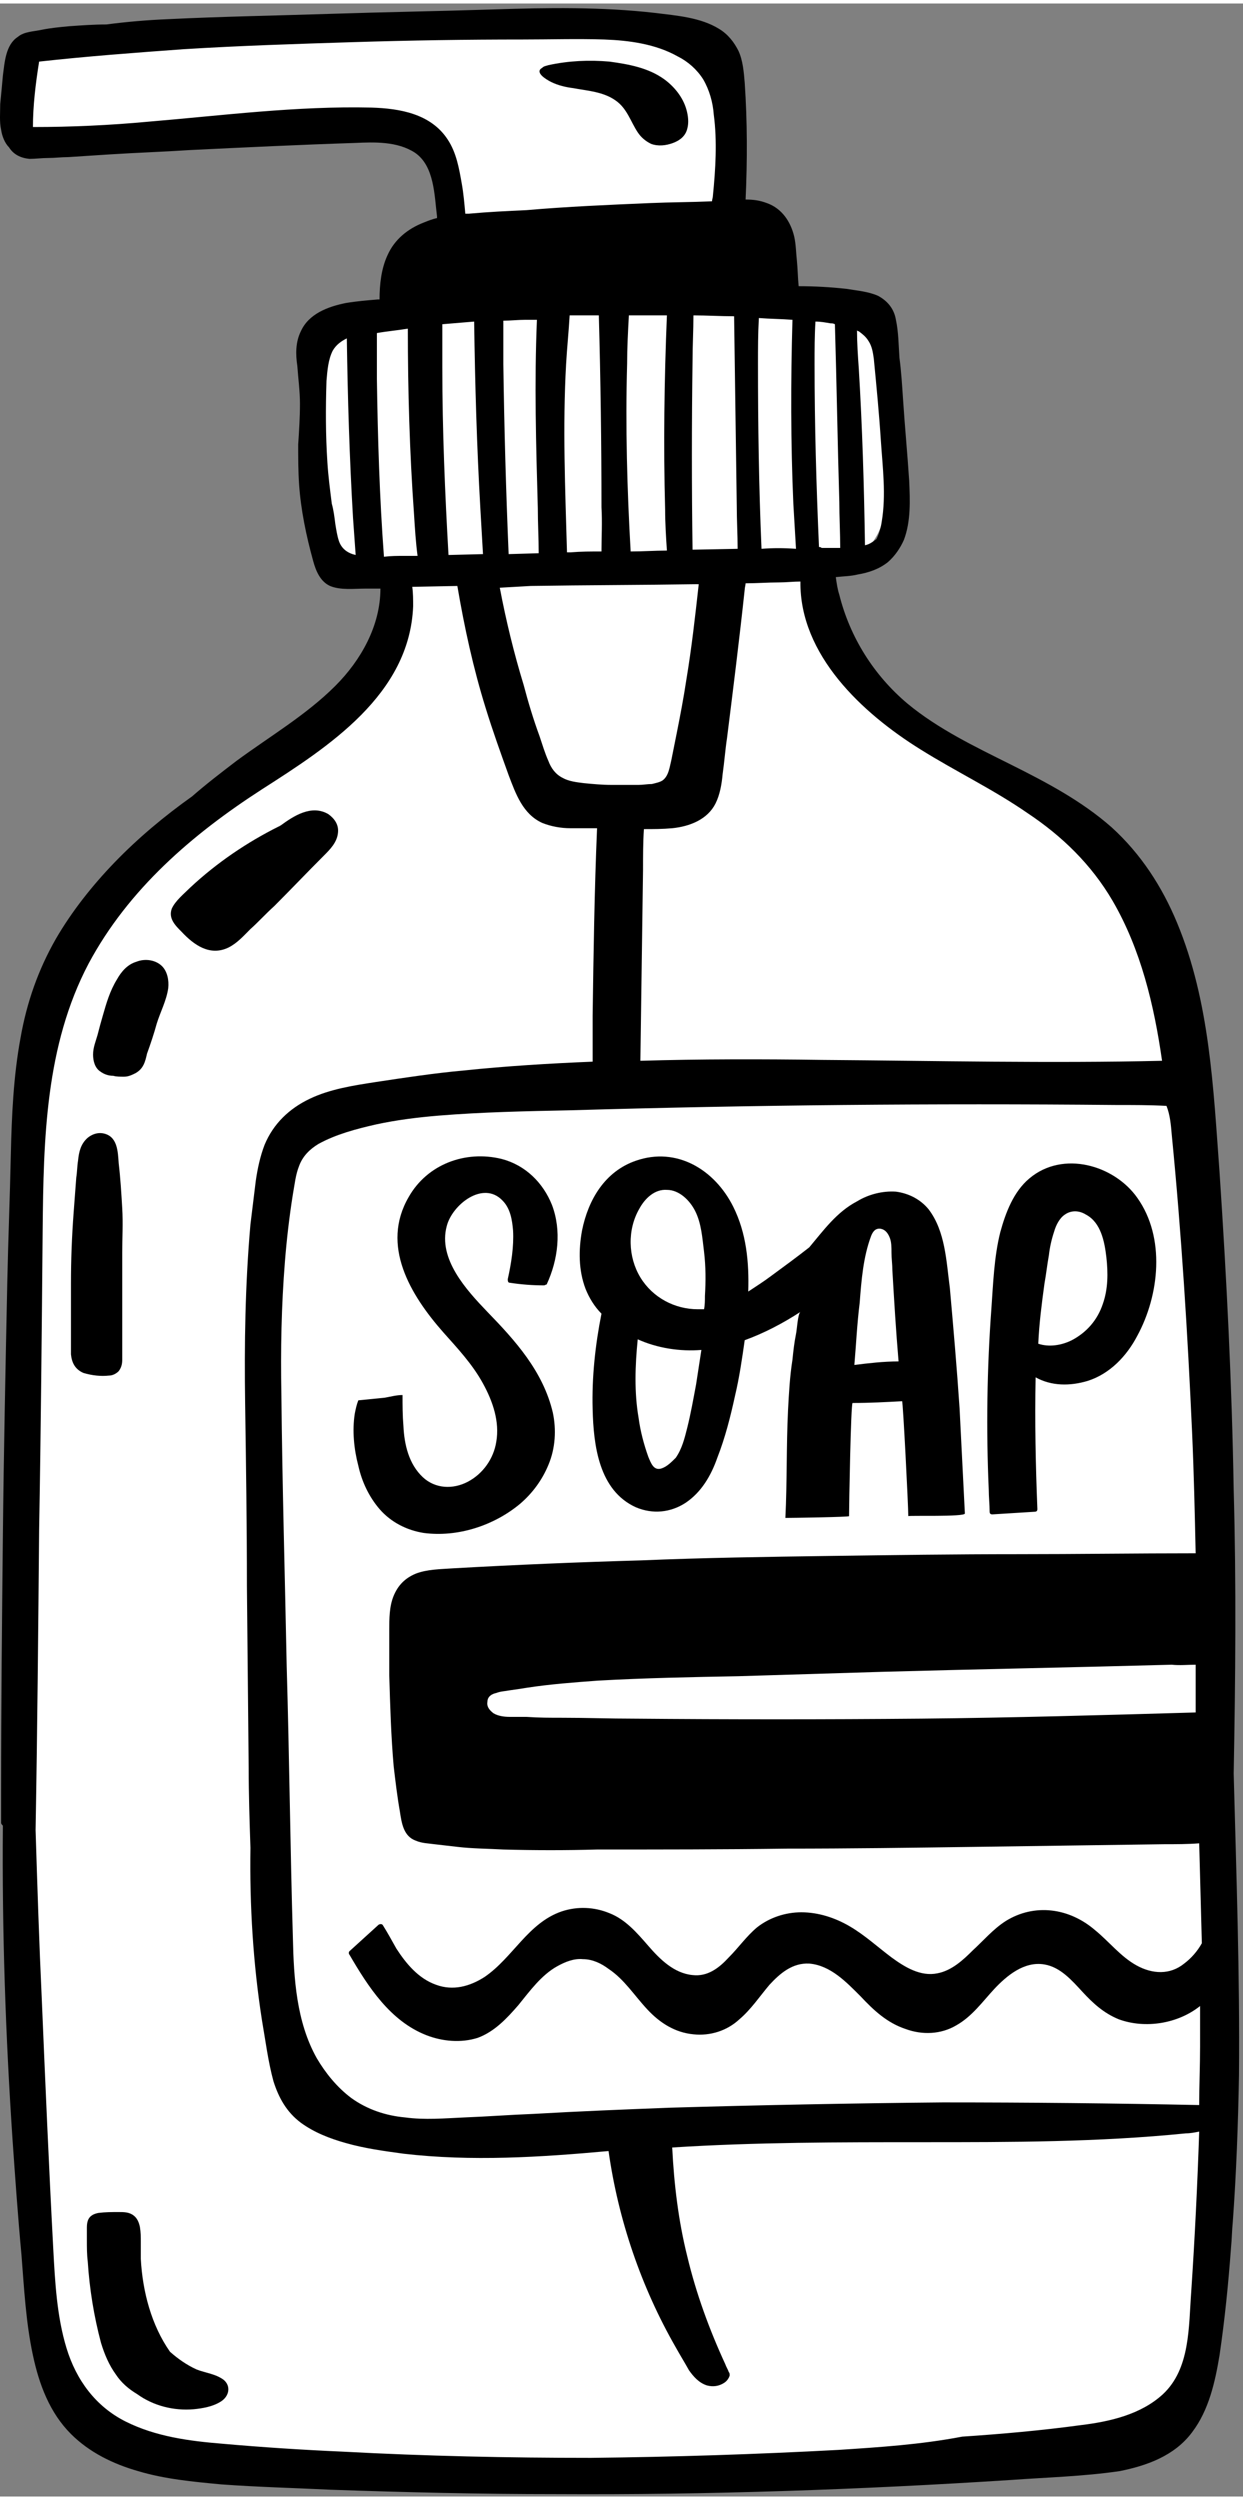 <svg width="89" height="179" viewBox="0 0 179 359" fill="none" xmlns="http://www.w3.org/2000/svg">
<rect x="0" y="0" width="179" height="359" fill="#808080" stroke="none"/>
<path d="M2.832 19.061C2.832 19.443 3.086 19.698 3.468 19.698C13.655 19.571 23.841 19.316 33.901 19.189C38.866 19.061 43.959 19.061 48.925 18.934C51.472 18.934 54.019 18.807 56.565 18.807C58.73 18.807 61.276 18.297 62.422 20.717C62.932 21.863 63.059 23.136 63.441 24.282C63.696 25.555 63.95 26.956 64.205 28.357C64.587 30.521 64.842 32.813 64.969 35.105C64.587 35.487 64.205 35.869 63.823 36.378C63.059 37.524 62.422 38.798 61.658 40.071C61.022 41.09 60.13 41.854 59.112 42.363C55.419 44.273 50.708 43.764 47.525 46.565C45.487 48.475 45.233 51.149 45.105 53.823C44.851 57.261 44.851 60.826 44.978 64.264C45.106 67.574 45.233 70.885 45.742 74.195C46.124 76.87 47.016 79.798 49.435 81.199C50.708 81.963 51.981 81.963 53.382 81.835C54.019 81.708 54.91 81.581 55.419 81.963C56.056 82.472 55.929 83.618 55.929 84.255C55.929 86.292 55.801 88.329 55.801 90.367C49.307 103.736 34.919 111.885 24.478 121.944C18.493 127.674 13.782 134.296 10.599 141.935C7.416 149.321 5.76 157.342 4.742 165.237C3.723 173.513 3.468 181.917 3.468 190.194C3.468 199.998 3.596 209.802 3.596 219.607L3.978 281.362C4.105 291.167 3.85 300.971 4.232 310.648C4.487 316.123 4.869 321.726 6.015 327.074C5.888 327.201 5.76 327.456 5.76 327.711C6.652 332.549 7.67 337.388 9.835 341.844C12 346.173 15.438 349.611 20.021 351.394C25.369 353.431 31.354 353.559 36.956 353.941C43.323 354.45 49.817 354.832 56.183 355.214C81.904 356.36 107.625 355.851 133.218 353.559C139.585 352.922 145.951 352.285 152.445 351.521C157.284 350.885 163.014 350.63 167.215 347.956C171.927 344.9 172.309 339.425 172.945 334.459C173.709 328.093 174.219 321.726 174.601 315.232C175.237 302.372 175.237 289.384 174.983 276.524C174.728 263.409 174.346 250.421 174.091 237.306C173.582 218.079 173.455 198.852 171.417 179.752C171.035 174.15 170.653 168.547 170.144 162.945C169.635 158.106 169.253 153.395 168.489 148.557C167.852 143.973 166.961 139.389 165.306 135.06C162.504 127.674 157.538 121.435 151.426 116.469C148.371 113.923 144.933 111.885 141.367 109.975C137.42 107.938 133.346 106.155 129.908 103.354C128.252 101.954 126.724 100.426 125.324 98.77C125.324 98.643 125.196 98.516 125.196 98.516C125.069 98.388 124.942 98.261 124.814 98.261C121.886 94.568 119.594 90.494 117.811 86.165C117.429 84.637 117.302 82.981 117.302 81.453C120.995 82.217 124.814 79.543 126.47 76.233C128.762 71.394 127.87 65.664 127.616 60.571C127.361 56.115 127.616 51.021 125.451 46.947C124.432 45.037 122.904 43.636 120.994 42.872C118.83 41.981 116.283 41.854 113.991 41.472C109.789 40.835 106.097 38.543 103.55 35.105C103.805 34.978 103.932 34.85 103.932 34.596C104.314 29.884 104.187 25.173 103.678 20.462C103.423 18.297 103.168 16.133 102.659 13.968C102.277 12.186 101.64 10.403 100.622 9.002C98.202 5.819 93.491 4.928 89.671 4.291C85.215 3.527 80.758 3.272 76.174 3.145C66.752 3.018 57.457 3.272 48.034 3.4C38.612 3.527 29.062 3.909 19.639 4.546C17.093 4.673 14.419 4.928 11.872 5.182C10.472 5.31 9.198 5.437 7.798 5.564C6.779 5.692 5.378 5.692 4.487 6.074C2.45 6.965 2.959 9.894 2.832 11.676C3.086 13.713 2.959 16.387 2.832 19.061Z" fill="white"/>
<path d="M148.244 169.184C145.952 171.094 144.806 174.15 144.042 176.951C143.151 180.516 143.024 184.336 142.769 187.902C142.132 196.56 142.005 205.346 142.387 214.004C142.387 215.023 142.514 216.169 142.514 217.188C142.514 217.442 142.642 217.57 142.896 217.57C144.934 217.442 146.971 217.315 149.008 217.188C149.263 217.188 149.39 217.06 149.39 216.806C149.136 210.439 149.008 204.2 149.135 197.833C151.427 199.107 154.101 199.107 156.648 198.343C159.831 197.324 162.251 194.777 163.779 191.849C166.962 185.992 167.853 177.715 163.779 171.985C160.468 167.274 153.083 165.109 148.244 169.184ZM151.809 176.824C152.064 175.932 152.573 174.914 153.337 174.405C154.229 173.768 155.375 173.768 156.393 174.405C158.558 175.551 159.067 178.352 159.322 180.516C159.577 182.808 159.577 185.1 158.813 187.265C158.049 189.557 156.521 191.339 154.356 192.485C152.828 193.249 151.045 193.504 149.517 192.995C149.645 190.066 150.027 187.138 150.409 184.336C150.663 182.936 150.791 181.662 151.045 180.262C151.173 179.116 151.427 177.97 151.809 176.824Z" fill="black"/>
<path d="M133.729 173.64C132.583 172.24 130.928 171.348 129.018 171.094C127.108 170.966 125.07 171.476 123.415 172.494C120.487 174.022 118.577 176.696 116.539 179.116C114.757 180.516 112.847 181.917 110.937 183.317C109.918 184.081 108.899 184.718 107.754 185.482C107.881 181.28 107.499 177.078 105.589 173.258C102.915 167.91 97.44 164.6 91.582 166.637C87.126 168.165 84.707 172.24 83.815 176.696C83.306 179.498 83.306 182.426 84.325 185.1C84.834 186.373 85.598 187.647 86.617 188.665C85.725 193.122 85.216 197.833 85.343 202.417C85.471 207.638 86.235 214.131 91.582 216.551C94.002 217.569 96.548 217.315 98.713 215.914C101.005 214.386 102.406 211.967 103.297 209.42C104.443 206.492 105.207 203.436 105.844 200.507C106.48 197.833 106.862 195.159 107.244 192.485C110.045 191.467 112.719 190.066 115.266 188.411C114.884 188.665 114.757 191.085 114.629 191.594C114.375 192.867 114.247 194.013 114.12 195.287C113.738 197.706 113.611 200.125 113.483 202.544C113.229 207.765 113.356 212.858 113.101 218.079C113.993 218.079 122.269 217.951 122.269 217.824C122.269 216.423 122.524 201.526 122.778 201.526C125.198 201.526 127.617 201.398 129.909 201.271C130.036 201.271 130.8 216.296 130.8 217.824C130.8 217.697 138.949 217.951 138.949 217.442C138.695 212.349 138.44 207.383 138.185 202.29C137.803 196.56 137.294 190.703 136.785 184.973C136.276 181.153 136.148 176.824 133.729 173.64ZM95.275 210.948C94.129 211.33 93.747 210.184 93.365 209.293C92.728 207.51 92.219 205.6 91.965 203.69C91.328 199.998 91.455 196.178 91.837 192.358C94.638 193.631 97.949 194.141 101.005 193.886C100.75 195.541 100.496 197.196 100.241 198.852C99.859 200.889 99.477 203.054 98.968 205.091C98.586 206.619 98.204 208.147 97.312 209.42C96.676 210.057 96.039 210.694 95.275 210.948ZM100.496 188.029C97.185 188.029 94.002 186.373 92.219 183.445C90.437 180.516 90.309 176.569 92.092 173.513C92.856 172.112 94.257 170.712 96.039 170.839C97.822 170.839 99.35 172.367 100.114 173.895C101.005 175.678 101.132 177.715 101.387 179.752C101.642 181.917 101.642 183.954 101.514 186.119C101.514 186.755 101.514 187.392 101.387 188.029C101.132 188.029 100.878 188.029 100.496 188.029ZM123.033 196.051C123.288 193.122 123.415 190.193 123.797 187.137C124.052 183.827 124.306 180.516 125.452 177.46C125.707 176.824 126.089 176.314 126.853 176.442C127.49 176.569 127.872 177.078 128.126 177.715C128.381 178.352 128.381 179.116 128.381 179.88C128.381 180.771 128.508 181.535 128.508 182.426C128.763 186.755 129.018 191.085 129.4 195.541C127.235 195.541 125.07 195.796 123.033 196.051Z" fill="black"/>
<path d="M79.359 11.294C80.377 11.803 81.523 12.058 82.542 12.185C84.579 12.567 86.871 12.695 88.654 13.968C90.309 15.114 90.819 17.024 91.837 18.552C92.347 19.316 92.983 19.825 93.747 20.207C94.766 20.589 95.912 20.462 96.93 20.08C97.949 19.698 98.713 19.061 98.968 18.043C99.222 17.151 99.095 16.133 98.84 15.241C98.331 13.459 97.058 11.931 95.657 10.912C93.365 9.257 90.564 8.747 87.763 8.365C84.834 8.111 81.905 8.238 78.977 8.875C78.595 9.002 78.34 9.002 78.085 9.257C76.94 9.893 78.595 10.912 79.359 11.294Z" fill="black"/>
<path d="M70.191 188.411C67.135 185.227 63.061 180.771 64.334 176.06C65.098 173.004 69.555 169.438 72.356 172.367C73.502 173.513 73.756 175.168 73.884 176.696C74.011 178.988 73.629 181.407 73.12 183.699C73.12 183.827 73.12 184.209 73.374 184.209C75.03 184.463 76.685 184.591 78.34 184.591C78.468 184.591 78.595 184.463 78.722 184.463C80.378 180.898 80.887 176.696 79.486 173.004C78.213 169.82 75.666 167.274 72.228 166.382C67.008 165.109 61.533 167.146 58.859 171.858C54.784 178.861 59.113 185.991 63.825 191.339C65.862 193.631 68.027 195.923 69.555 198.724C70.955 201.271 71.974 204.2 71.465 207.128C71.082 209.547 69.555 211.712 67.39 212.858C65.225 214.004 62.679 213.877 60.896 212.221C58.859 210.311 58.222 207.51 58.095 204.836C57.967 203.308 57.967 201.908 57.967 200.38C57.076 200.38 56.185 200.634 55.421 200.762C54.148 200.889 52.874 201.016 51.601 201.144C51.346 201.78 51.219 202.417 51.092 203.054C50.71 205.473 50.964 208.147 51.601 210.566C52.11 212.858 53.129 215.023 54.657 216.805C56.312 218.715 58.604 219.861 61.023 220.243C65.862 220.88 71.082 219.225 74.902 216.041C76.685 214.513 78.086 212.603 78.977 210.439C79.996 208.02 80.123 205.346 79.614 202.926C78.213 196.942 74.138 192.485 70.191 188.411Z" fill="black"/>
<path d="M39.505 129.966C41.924 127.547 44.216 125.127 46.636 122.708C47.527 121.817 48.545 120.798 48.673 119.398C48.8 118.252 48.163 117.36 47.272 116.724C44.853 115.323 42.306 116.978 40.396 118.379C40.269 118.379 40.269 118.506 40.142 118.506C35.558 120.798 31.229 123.727 27.409 127.292C26.517 128.183 25.244 129.202 24.735 130.348C24.225 131.749 25.244 132.767 26.135 133.659C27.918 135.569 30.21 137.224 32.884 135.951C34.157 135.314 35.048 134.295 36.067 133.277C37.086 132.385 38.232 131.112 39.505 129.966Z" fill="black"/>
<path d="M17.859 154.541C18.495 154.541 19.005 154.286 19.514 154.032C20.66 153.395 20.915 152.376 21.169 151.23C21.679 149.83 22.188 148.302 22.57 146.901C23.079 145.246 23.971 143.591 24.225 141.808C24.353 140.662 24.098 139.389 23.334 138.625C22.443 137.733 20.915 137.479 19.641 137.988C18.368 138.37 17.477 139.389 16.84 140.535C15.822 142.19 15.312 143.973 14.803 145.755C14.548 146.647 14.293 147.538 14.039 148.557C13.784 149.448 13.402 150.339 13.402 151.358C13.402 152.249 13.657 153.268 14.421 153.777C14.93 154.159 15.567 154.414 16.331 154.414C16.713 154.541 17.349 154.541 17.859 154.541Z" fill="black"/>
<path d="M28.299 340.698C26.898 340.061 25.625 339.17 24.479 338.152C21.805 334.332 20.532 329.493 20.277 324.782C20.277 324.018 20.277 323.127 20.277 322.363C20.277 321.599 20.277 320.962 20.15 320.198C20.023 319.561 19.768 318.925 19.259 318.543C18.622 318.033 17.858 318.033 17.094 318.033C16.075 318.033 15.184 318.033 14.165 318.161C13.529 318.288 12.892 318.543 12.637 319.307C12.51 319.689 12.51 320.071 12.51 320.453C12.51 320.962 12.51 321.599 12.51 322.108C12.51 323.127 12.51 324.145 12.637 325.164C12.892 329.111 13.529 333.058 14.547 336.878C15.057 338.534 15.693 340.061 16.712 341.462C17.476 342.608 18.495 343.499 19.768 344.263C22.06 345.919 24.988 346.683 27.917 346.428C29.19 346.301 30.718 346.046 31.864 345.282C33.01 344.518 33.265 343.117 32.246 342.226C31.1 341.335 29.572 341.207 28.299 340.698Z" fill="black"/>
<path d="M15.694 197.579C16.203 197.579 16.713 197.324 17.095 196.942C17.477 196.433 17.604 195.924 17.604 195.287C17.604 193.632 17.604 191.849 17.604 190.194C17.604 186.756 17.604 183.318 17.604 179.88C17.604 177.715 17.731 175.678 17.604 173.513C17.477 171.349 17.349 169.184 17.095 167.02C16.967 165.364 16.967 163.072 14.803 162.69C14.039 162.563 13.275 162.818 12.638 163.327C11.619 164.218 11.365 165.364 11.238 166.638C11.11 167.402 11.11 168.293 10.983 169.057C10.855 170.712 10.728 172.495 10.601 174.15C10.346 177.588 10.219 180.899 10.219 184.336C10.219 185.992 10.219 187.647 10.219 189.43C10.219 191.085 10.219 192.868 10.219 194.523C10.346 195.796 10.855 196.688 12.001 197.197C13.275 197.579 14.548 197.706 15.694 197.579Z" fill="black"/>
<path d="M171.673 349.739C174.093 346.555 174.984 342.481 175.621 338.661C176.385 333.44 176.894 328.347 177.276 323.127C177.403 321.853 177.403 320.707 177.531 319.434C178.04 312.431 178.295 305.3 178.422 298.297C178.549 283.781 178.04 269.393 177.658 254.877C177.912 241.253 178.04 227.629 177.658 214.004C177.403 198.725 176.639 183.572 175.621 168.293C174.729 156.196 174.22 143.718 169.509 132.386C167.344 127.165 164.288 122.454 160.086 118.634C155.757 114.814 150.664 112.14 145.571 109.593C140.477 107.047 135.129 104.5 130.673 100.808C125.834 96.733 122.396 91.258 120.868 85.146C120.614 84.382 120.486 83.491 120.359 82.599C121.505 82.472 122.524 82.472 123.542 82.217C125.07 81.963 126.598 81.453 127.872 80.435C128.89 79.543 129.654 78.397 130.164 77.251C131.182 74.578 131.055 71.522 130.928 68.72C130.673 64.773 130.291 60.826 130.036 56.879C129.909 54.969 129.782 52.931 129.527 51.021C129.4 49.239 129.4 47.329 129.018 45.546C128.763 44.018 127.872 42.872 126.471 42.108C125.07 41.471 123.415 41.344 121.887 41.09C119.595 40.835 117.303 40.708 115.011 40.708C114.884 39.434 114.884 38.288 114.757 37.015C114.629 35.869 114.629 34.723 114.375 33.577C113.865 31.412 112.592 29.503 110.427 28.738C109.409 28.357 108.517 28.229 107.371 28.229C107.626 22.627 107.626 17.024 107.244 11.421C107.117 9.894 106.989 8.238 106.353 6.838C105.716 5.564 104.825 4.418 103.552 3.654C100.878 1.999 97.44 1.744 94.384 1.362C86.617 0.471 78.849 0.598 71.082 0.853C63.188 1.108 55.293 1.235 47.526 1.49C39.759 1.744 31.992 1.872 24.225 2.254C21.169 2.381 18.24 2.636 15.312 3.018C13.529 3.018 11.746 3.145 9.964 3.272C8.563 3.4 7.29 3.527 6.016 3.782C4.87 4.036 3.47 4.036 2.578 4.8C0.796 5.946 0.669 8.493 0.414 10.403C0.287 11.803 0.159 13.204 0.032 14.477C0.032 15.751 -0.095 17.024 0.159 18.17C0.287 19.061 0.668 20.08 1.305 20.717C1.942 21.735 2.96 22.245 4.234 22.372C5.125 22.372 6.016 22.245 6.908 22.245C7.926 22.245 8.818 22.117 9.836 22.117C11.746 21.99 13.784 21.863 15.694 21.735C19.641 21.481 23.588 21.353 27.408 21.099C35.302 20.717 43.197 20.335 51.091 20.08C53.893 19.953 57.203 19.825 59.75 21.481C62.551 23.391 62.551 27.593 62.933 30.648C62.933 30.776 62.933 30.903 62.933 30.903C62.296 31.03 61.66 31.285 61.023 31.54C58.731 32.431 56.821 33.959 55.803 36.251C54.911 38.161 54.657 40.453 54.657 42.617C54.657 42.617 54.529 42.617 54.402 42.617C52.874 42.745 51.346 42.872 49.818 43.127C47.272 43.636 44.47 44.655 43.324 47.201C42.56 48.729 42.56 50.512 42.815 52.167C42.942 53.95 43.197 55.86 43.197 57.642C43.197 59.553 43.069 61.59 42.942 63.5C42.942 65.41 42.942 67.32 43.07 69.23C43.324 72.922 44.088 76.615 45.107 80.307C45.489 81.708 46.126 83.236 47.526 83.873C49.054 84.509 50.964 84.255 52.619 84.255H54.784C54.784 89.603 51.983 94.568 48.29 98.261C44.088 102.463 38.868 105.519 34.029 109.084C31.864 110.739 29.7 112.395 27.663 114.177C23.715 116.979 19.895 120.162 16.457 123.727C13.274 127.038 10.346 130.73 8.054 134.677C5.507 139.134 3.852 143.845 2.96 148.938C1.942 154.414 1.687 160.144 1.56 165.746C1.432 171.858 1.178 177.97 1.051 184.082C0.796 196.305 0.541 208.529 0.414 220.753C0.287 232.977 0.159 245.2 0.159 257.424C0.159 258.952 0.159 260.48 0.159 262.008C0.159 262.135 0.287 262.263 0.414 262.39C0.287 277.542 0.796 292.567 1.814 307.72C2.196 313.195 2.578 318.67 3.088 324.145C3.47 328.984 3.724 333.95 4.743 338.661C5.634 342.863 7.162 346.937 10.218 349.993C12.892 352.667 16.33 354.323 19.895 355.341C23.715 356.487 27.79 356.869 31.864 357.251C37.085 357.633 42.306 357.761 47.526 358.015C58.349 358.397 69.172 358.652 80.123 358.652C101.896 358.779 123.797 358.015 145.571 356.615C150.791 356.233 156.012 356.105 161.232 355.341C165.052 354.577 169.127 353.177 171.673 349.739ZM120.741 352.285C108.899 352.922 96.93 353.304 85.089 353.431C73.247 353.431 61.278 353.177 49.436 352.54C43.579 352.285 37.722 351.903 31.992 351.394C27.281 351.012 22.442 350.375 18.113 348.211C13.784 346.046 10.982 342.226 9.582 337.642C8.181 333.058 7.926 328.092 7.672 323.381C7.035 311.412 6.526 299.443 6.016 287.347C5.634 279.198 5.38 271.176 5.125 263.027C5.38 248.638 5.507 234.25 5.634 219.862C5.889 205.473 6.016 191.085 6.144 176.569C6.271 163.581 6.526 150.084 12.765 138.243C18.495 127.547 27.663 119.652 37.722 113.159C47.272 107.047 58.986 99.534 59.495 86.801C59.495 85.91 59.495 84.891 59.368 84L65.862 83.873C66.88 89.857 68.154 95.714 69.936 101.444C70.955 104.755 72.101 107.938 73.247 111.121C74.266 113.795 75.284 116.724 78.085 117.997C79.359 118.506 80.759 118.761 82.16 118.761C83.433 118.761 84.707 118.761 85.98 118.761C85.598 127.802 85.471 136.715 85.343 145.755C85.343 147.92 85.343 150.084 85.343 152.376C79.104 152.631 72.865 153.013 66.753 153.65C62.551 154.032 58.349 154.668 54.147 155.305C50.837 155.814 47.526 156.324 44.597 157.724C41.669 159.125 39.377 161.29 38.104 164.345C37.467 166.001 37.085 167.783 36.83 169.566C36.576 171.603 36.321 173.768 36.066 175.805C35.302 184.464 35.175 193.122 35.302 201.653C35.43 210.439 35.557 219.098 35.557 227.883L35.812 254.113C35.812 257.933 35.939 261.753 36.066 265.573C35.939 273.85 36.448 282.253 37.722 290.403C38.231 293.331 38.613 296.387 39.377 299.188C40.141 301.608 41.287 303.645 43.324 305.173C45.234 306.574 47.526 307.465 49.818 308.102C52.492 308.866 55.293 309.248 58.095 309.63C67.899 310.776 77.831 310.139 87.635 309.248C89.036 319.179 92.346 328.856 97.312 337.515C97.949 338.661 98.586 339.68 99.222 340.826C99.859 341.717 100.623 342.608 101.769 342.99C102.66 343.245 103.552 343.117 104.316 342.608C104.697 342.354 104.952 341.972 105.079 341.59C105.079 341.335 105.079 341.208 104.952 341.08C104.825 340.698 104.57 340.316 104.443 339.934C102.151 334.968 100.241 329.748 98.968 324.4C97.694 319.307 97.058 313.959 96.803 308.738C108.772 307.974 120.868 307.974 132.965 307.974C145.571 307.974 158.176 307.974 170.782 306.701C171.419 306.701 172.055 306.574 172.692 306.446C172.437 314.086 172.055 321.853 171.546 329.493C171.164 334.586 171.419 340.571 167.471 344.263C164.288 347.192 159.832 348.211 155.63 348.72C150.027 349.484 144.297 349.993 138.567 350.375C132.583 351.521 126.598 351.903 120.741 352.285ZM47.908 50.003C48.417 49.111 49.181 48.602 49.945 48.22C50.073 56.879 50.327 65.41 50.837 74.068C50.964 75.851 51.091 77.633 51.219 79.416C50.073 79.161 49.181 78.525 48.799 77.379C48.545 76.615 48.417 75.724 48.29 74.96C48.163 73.941 48.035 72.922 47.781 72.031C47.526 69.994 47.271 68.084 47.144 66.046C46.889 62.099 46.889 58.279 47.017 54.332C47.144 52.804 47.272 51.276 47.908 50.003ZM54.275 54.077C54.275 51.913 54.275 49.621 54.275 47.456C55.675 47.201 57.203 47.074 58.731 46.819C58.731 55.733 58.986 64.646 59.623 73.559C59.75 75.596 59.877 77.633 60.132 79.543H58.222C57.203 79.543 56.312 79.543 55.293 79.671C54.657 71.14 54.402 62.608 54.275 54.077ZM5.634 8.366C12.51 7.602 19.386 7.092 26.389 6.583C34.538 6.074 42.688 5.819 50.837 5.564C58.986 5.31 67.135 5.182 75.284 5.182C79.231 5.182 83.051 5.055 86.999 5.182C90.564 5.31 94.384 5.819 97.567 7.602C99.095 8.366 100.368 9.512 101.26 10.912C102.151 12.44 102.66 14.223 102.788 16.005C103.297 19.825 103.042 23.9 102.66 27.72C102.66 27.974 102.533 28.229 102.533 28.484C99.604 28.611 96.548 28.611 93.62 28.738C87.635 28.993 81.651 29.248 75.793 29.757C72.992 29.884 70.318 30.012 67.517 30.267C67.39 30.267 67.135 30.267 67.008 30.267C66.88 28.866 66.753 27.338 66.498 25.937C66.116 23.773 65.734 21.481 64.461 19.571C62.042 15.878 57.585 15.114 53.511 14.987C42.688 14.732 31.992 16.133 21.296 17.024C15.821 17.533 10.218 17.788 4.743 17.788C4.743 14.732 5.125 11.549 5.634 8.366ZM117.94 78.27C117.558 69.484 117.303 60.699 117.303 51.913C117.303 49.875 117.303 47.838 117.431 45.801C118.195 45.801 118.831 45.928 119.595 46.055C119.85 46.055 119.977 46.055 120.232 46.183C120.486 54.714 120.614 63.245 120.868 71.776C120.868 73.941 120.996 76.233 120.996 78.397C120.104 78.397 119.213 78.397 118.322 78.397C118.195 78.27 118.067 78.27 117.94 78.27ZM77.449 72.668C77.449 74.832 77.576 76.997 77.576 79.161L73.247 79.289C72.865 70.248 72.61 61.08 72.483 51.913C72.483 49.875 72.483 47.711 72.483 45.673C73.501 45.673 74.647 45.546 75.666 45.546C76.175 45.546 76.685 45.546 77.321 45.546C76.939 54.587 77.194 63.627 77.449 72.668ZM95.784 72.922C95.784 74.832 95.912 76.869 96.039 78.779C94.256 78.779 92.601 78.907 90.819 78.907C90.309 69.994 90.055 60.953 90.309 51.913C90.309 49.621 90.436 47.201 90.564 44.91C92.347 44.91 94.129 44.91 96.039 44.91C95.657 54.205 95.53 63.627 95.784 72.922ZM76.43 83.873C84.452 83.745 92.347 83.745 100.368 83.618C100.368 83.618 100.496 83.618 100.623 83.618C100.114 88.202 99.604 92.786 98.84 97.37C98.458 99.916 97.949 102.59 97.44 105.137C97.185 106.41 96.93 107.683 96.676 108.957C96.421 109.975 96.294 111.249 95.402 111.885C95.02 112.14 94.384 112.267 93.874 112.395C93.238 112.395 92.601 112.522 91.964 112.522C90.691 112.522 89.418 112.522 88.017 112.522C86.744 112.522 85.343 112.395 84.07 112.267C83.051 112.14 81.905 112.013 81.014 111.503C79.995 110.994 79.359 110.103 78.977 109.084C78.467 107.938 78.085 106.665 77.703 105.519C76.812 103.099 76.048 100.553 75.412 98.134C74.011 93.55 72.865 88.838 71.974 84.127L76.43 83.873ZM106.225 78.525L99.732 78.652C99.604 69.612 99.604 60.571 99.732 51.403C99.732 49.239 99.859 47.074 99.859 44.91C101.769 44.91 103.806 45.037 105.716 45.037C105.843 54.077 105.971 63.118 106.098 72.285C106.098 74.45 106.225 76.487 106.225 78.525ZM86.617 78.907C85.089 78.907 83.688 78.907 82.16 79.034H81.651C81.396 69.994 81.014 60.953 81.523 51.913C81.651 49.621 81.905 47.201 82.033 44.91C82.669 44.91 83.179 44.91 83.815 44.91C84.579 44.91 85.471 44.91 86.235 44.91C86.489 54.077 86.617 63.372 86.617 72.54C86.744 74.705 86.617 76.869 86.617 78.907ZM69.172 72.668C69.3 74.832 69.427 77.124 69.554 79.289L64.588 79.416C64.079 70.503 63.697 61.462 63.697 52.422C63.697 50.385 63.697 48.22 63.697 46.183C65.225 46.055 66.753 45.928 68.281 45.801C68.408 54.841 68.663 63.754 69.172 72.668ZM172.183 239.216C172.183 241.508 172.183 243.8 172.183 246.092C158.94 246.474 145.825 246.856 132.583 246.983C118.831 247.11 104.952 247.11 91.201 246.983C87.763 246.983 84.452 246.856 81.014 246.856C79.231 246.856 77.576 246.856 75.793 246.728C75.029 246.728 74.138 246.728 73.374 246.728C72.61 246.728 71.719 246.601 71.082 246.219C70.573 245.837 70.064 245.328 70.191 244.564C70.191 243.8 70.828 243.418 71.464 243.29C72.101 243.036 72.738 243.036 73.374 242.908C74.266 242.781 75.157 242.654 75.921 242.526C79.231 242.017 82.669 241.762 86.107 241.508C92.856 241.126 99.604 240.998 106.353 240.871L127.235 240.234C141.114 239.852 154.866 239.598 168.745 239.216C169.891 239.343 171.037 239.216 172.183 239.216ZM168.745 162.945C170.145 177.206 171.037 191.594 171.673 205.855C171.928 211.585 172.055 217.315 172.183 223.172C163.651 223.172 155.12 223.299 146.589 223.299C137.549 223.299 128.508 223.427 119.468 223.554C110.427 223.681 101.387 223.809 92.346 224.191C83.306 224.445 74.266 224.827 65.225 225.337C63.442 225.464 61.532 225.464 59.877 226.101C58.349 226.737 57.331 227.756 56.694 229.284C56.057 230.812 56.057 232.595 56.057 234.25C56.057 236.415 56.057 238.579 56.057 240.744C56.185 245.073 56.312 249.53 56.694 253.859C56.949 256.023 57.203 258.188 57.585 260.353C57.84 262.008 58.094 263.918 59.877 264.555C60.769 264.937 61.66 264.937 62.551 265.064C63.697 265.191 64.716 265.319 65.862 265.446C68.026 265.701 70.191 265.701 72.483 265.828C77.067 265.955 81.523 265.955 85.98 265.828C95.02 265.828 104.061 265.828 113.229 265.701C122.269 265.701 131.31 265.573 140.477 265.446C149.518 265.319 158.558 265.191 167.726 265.064C169.381 265.064 171.037 265.064 172.692 264.937C172.819 269.775 172.947 274.486 173.074 279.325C172.437 280.471 171.546 281.49 170.527 282.254C168.49 283.909 165.943 283.781 163.651 282.508C161.36 281.235 159.704 279.07 157.667 277.415C155.884 275.887 153.72 274.868 151.428 274.614C149.136 274.359 146.844 274.868 144.807 276.142C143.024 277.288 141.623 278.943 140.095 280.344C138.695 281.744 137.039 283.272 135.002 283.654C132.583 284.163 130.291 282.763 128.381 281.362C126.344 279.834 124.561 278.179 122.396 276.906C120.232 275.632 117.813 274.868 115.393 274.868C113.101 274.868 110.809 275.632 109.027 277.033C107.499 278.306 106.353 279.962 104.952 281.362C103.552 282.89 101.896 284.163 99.732 283.909C97.058 283.654 95.02 281.617 93.365 279.707C91.71 277.797 90.055 275.887 87.763 274.996C85.598 274.104 83.179 273.977 80.887 274.741C76.048 276.396 73.884 281.362 69.809 284.163C67.644 285.564 65.225 286.201 62.806 285.309C60.259 284.418 58.477 282.254 57.076 280.089C56.439 278.943 55.803 277.797 55.166 276.778C55.039 276.524 54.784 276.524 54.529 276.651C53.129 277.924 51.728 279.198 50.327 280.471C50.2 280.598 50.2 280.853 50.327 280.98C53.001 285.564 56.185 290.53 61.405 292.567C63.697 293.459 66.371 293.713 68.79 292.949C71.21 292.058 72.992 290.148 74.647 288.238C76.303 286.201 77.958 283.909 80.25 282.636C81.396 281.999 82.669 281.49 83.943 281.617C85.343 281.617 86.617 282.254 87.635 283.017C89.927 284.545 91.328 286.837 93.238 288.875C95.02 290.785 97.185 292.185 99.859 292.44C102.278 292.695 104.698 291.931 106.48 290.275C108.135 288.875 109.409 286.965 110.809 285.309C112.337 283.654 114.12 282.126 116.539 282.254C119.595 282.508 121.887 284.927 123.924 286.965C125.834 289.002 127.744 290.785 130.418 291.676C132.838 292.567 135.511 292.44 137.676 291.167C139.968 289.893 141.496 287.729 143.151 285.946C144.934 284.036 147.481 281.872 150.409 282.381C152.701 282.763 154.356 284.673 155.884 286.328C157.412 287.983 158.94 289.384 161.105 290.275C164.925 291.676 169.636 290.912 172.819 288.365C172.819 290.275 172.819 292.313 172.819 294.223C172.819 297.024 172.692 299.825 172.692 302.626C160.341 302.372 148.117 302.244 135.766 302.244C122.651 302.372 109.536 302.626 96.421 303.008C89.927 303.263 83.433 303.518 76.812 303.9C73.502 304.027 70.191 304.282 66.88 304.409C64.079 304.536 61.151 304.791 58.349 304.409C55.548 304.154 52.874 303.263 50.582 301.608C48.545 300.08 46.889 298.042 45.616 295.878C42.688 290.657 42.306 284.418 42.178 278.561C41.796 265.573 41.669 252.585 41.287 239.47C41.032 226.483 40.65 213.368 40.523 200.38C40.396 193.886 40.523 187.52 41.032 181.153C41.287 177.97 41.669 174.659 42.178 171.476C42.433 170.075 42.56 168.675 43.07 167.401C43.579 166.001 44.597 164.982 45.871 164.218C48.417 162.818 51.346 162.054 54.147 161.417C57.076 160.78 60.132 160.398 63.188 160.144C69.427 159.634 75.793 159.507 82.033 159.38C95.148 158.998 108.263 158.743 121.378 158.616C134.493 158.488 147.481 158.488 160.596 158.616C163.142 158.616 165.561 158.616 167.981 158.743C168.49 160.016 168.617 161.417 168.745 162.945ZM118.322 152.122C109.663 151.994 100.878 151.994 92.219 152.249C92.346 143.081 92.474 133.913 92.601 124.746C92.601 122.836 92.601 120.798 92.728 118.888C94.129 118.888 95.402 118.888 96.803 118.761C99.35 118.506 101.896 117.488 103.042 115.196C103.679 113.923 103.933 112.395 104.061 110.994C104.315 109.211 104.443 107.429 104.697 105.773C105.589 98.643 106.48 91.512 107.244 84.382C107.244 84.127 107.371 83.745 107.371 83.491C109.027 83.491 110.555 83.363 112.21 83.363C113.229 83.363 114.247 83.236 115.266 83.236C115.139 93.804 124.179 102.208 132.583 107.429C137.676 110.612 143.024 113.159 147.99 116.597C152.956 119.907 157.158 123.982 160.214 129.202C164.288 136.205 166.198 144.227 167.344 152.249C151.173 152.631 134.747 152.249 118.322 152.122ZM124.561 78.015C124.434 69.484 124.179 60.953 123.67 52.549C123.542 50.767 123.415 48.857 123.415 47.074C123.415 47.074 123.542 47.201 123.67 47.201C124.179 47.583 124.688 47.965 125.07 48.602C125.58 49.366 125.707 50.257 125.834 51.149C126.216 55.096 126.598 59.043 126.853 62.99C127.108 66.81 127.617 70.758 126.98 74.578C126.853 75.469 126.598 76.36 126.216 77.124C125.707 77.506 125.198 77.888 124.561 78.015ZM109.663 78.525C109.281 69.612 109.154 60.699 109.154 51.913C109.154 49.748 109.154 47.583 109.281 45.291C110.937 45.419 112.465 45.419 114.12 45.546C113.865 54.332 113.865 63.245 114.247 72.031C114.375 74.195 114.502 76.36 114.629 78.525C112.847 78.397 111.319 78.397 109.663 78.525Z" fill="black"/>
</svg>

